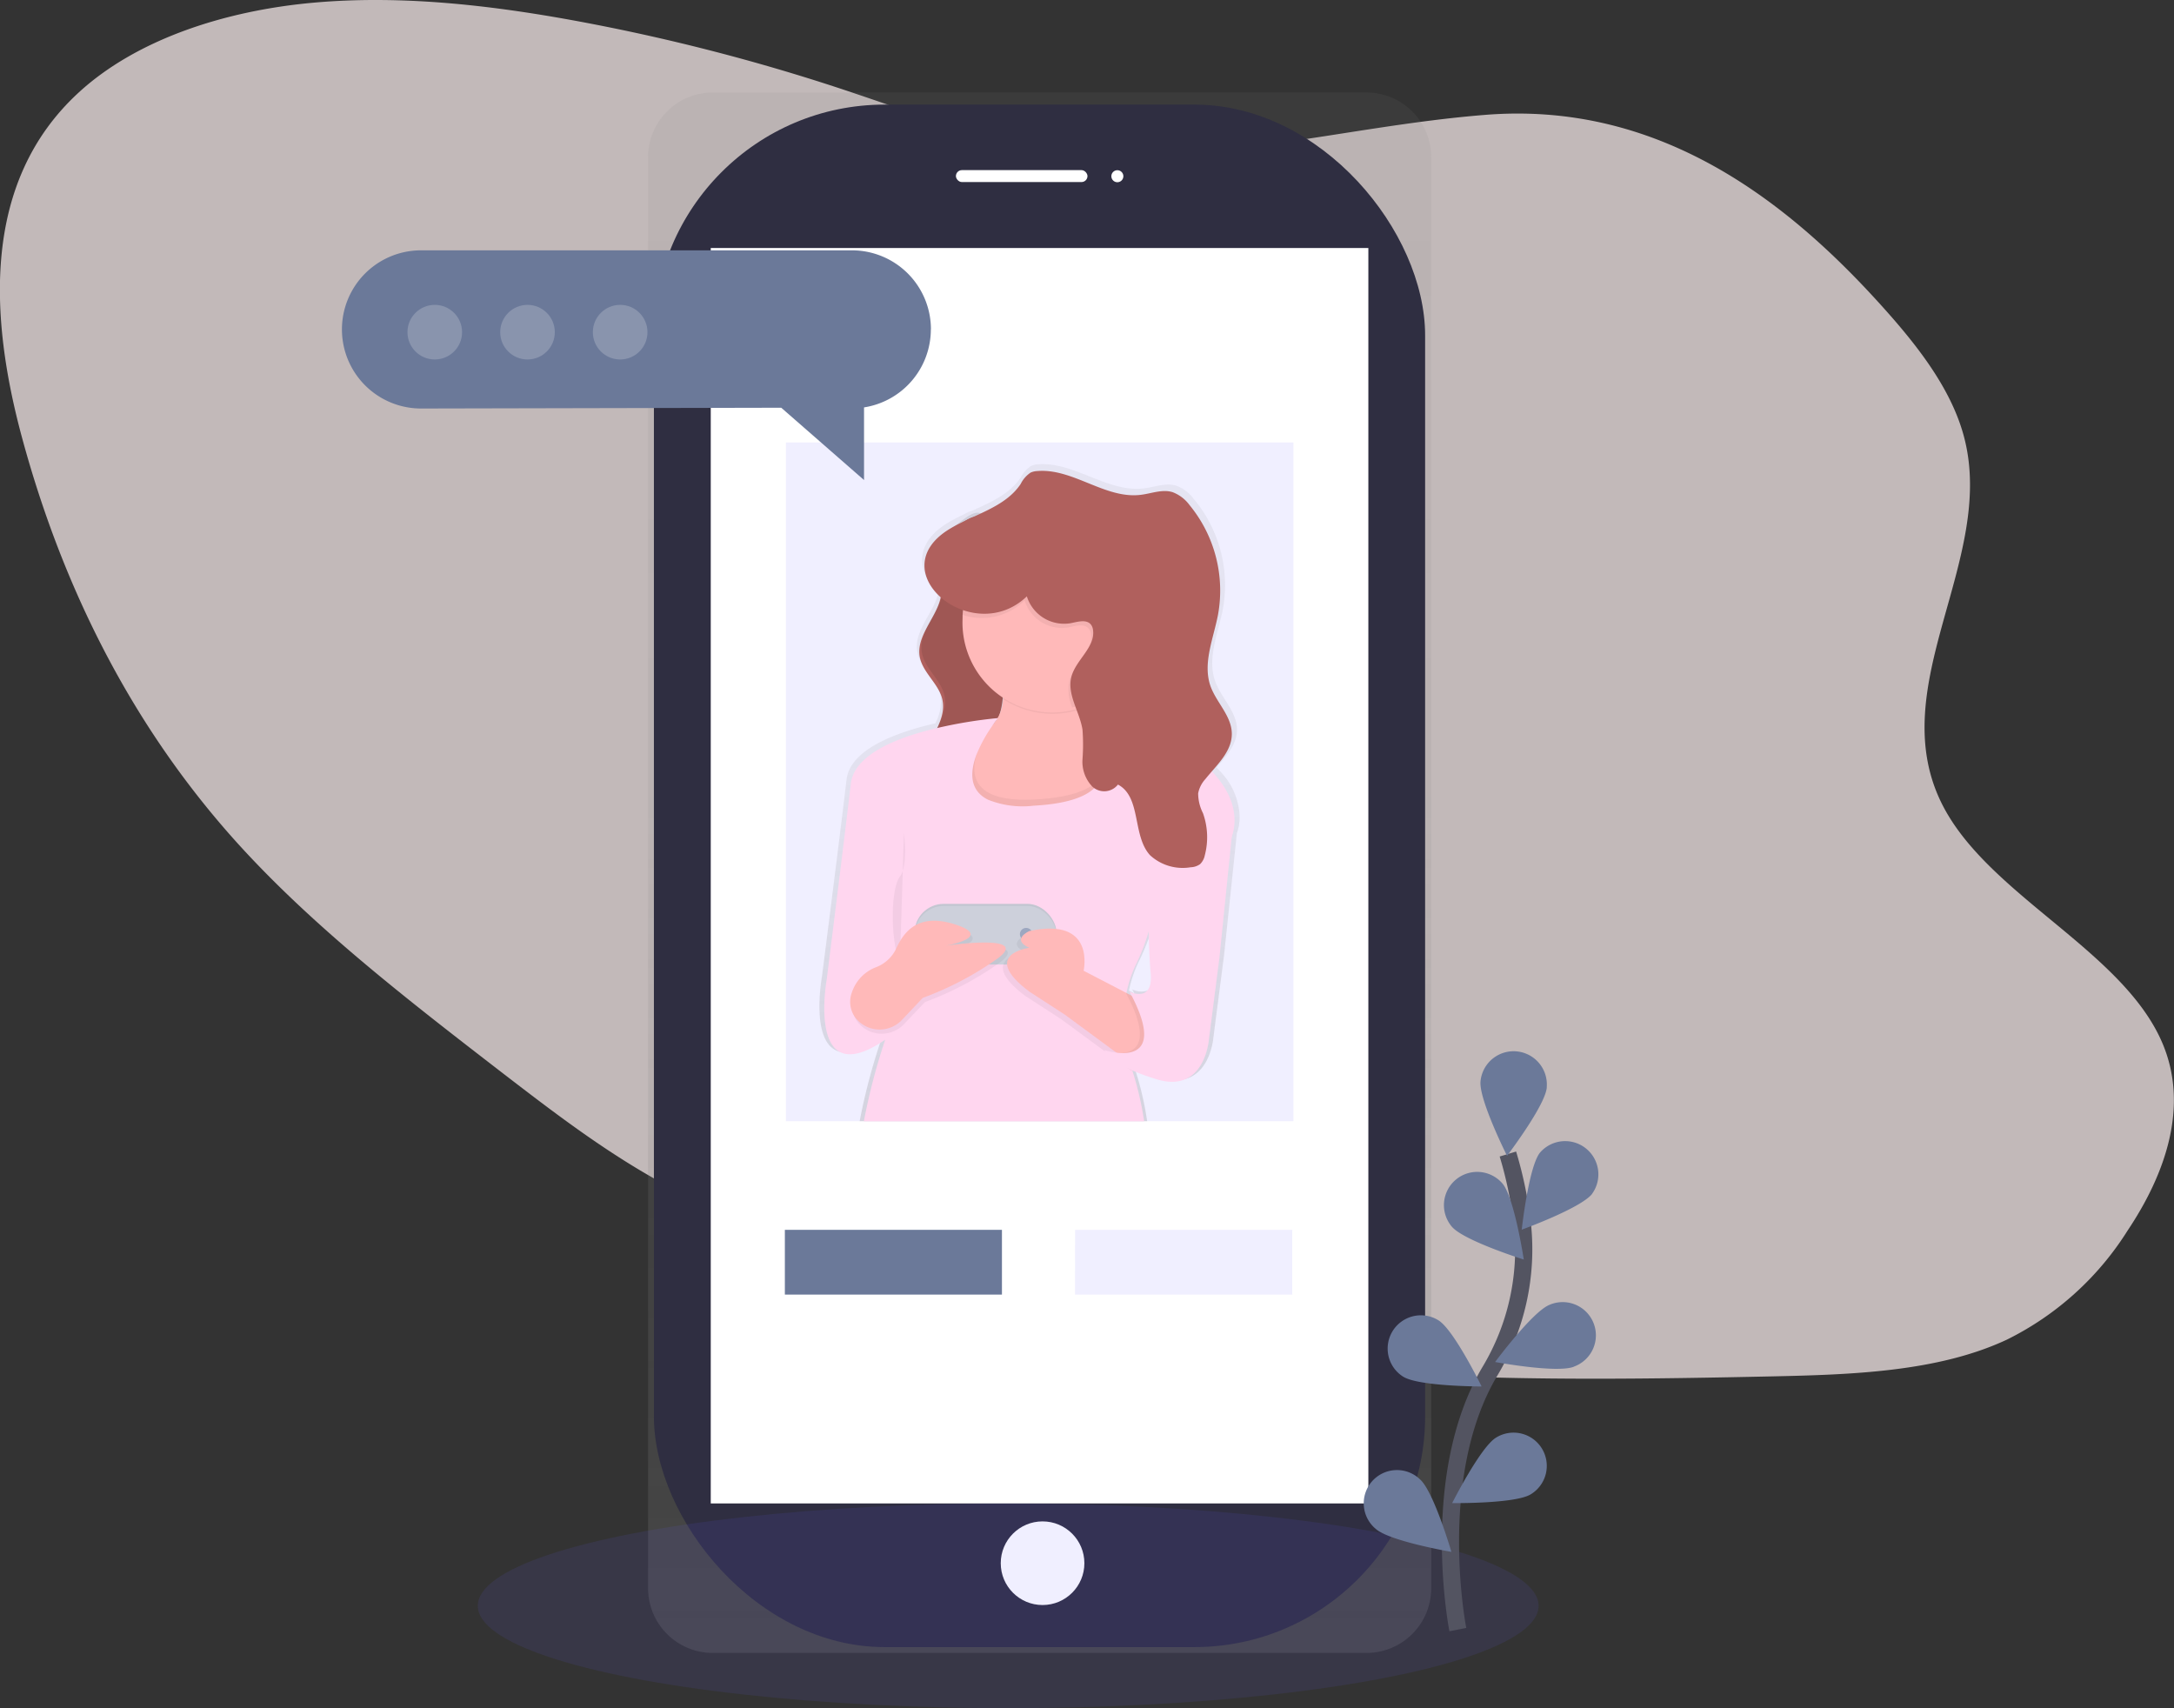 <svg xmlns="http://www.w3.org/2000/svg" xmlns:xlink="http://www.w3.org/1999/xlink" width="253.17" height="198.9"><rect width="100%" height="100%" fill="#333333" stroke="none"/><defs><linearGradient id="a" x1=".35" y1="1" x2=".35" gradientUnits="objectBoundingBox"><stop offset="0" stop-color="gray" stop-opacity=".25"/><stop offset=".54" stop-color="gray" stop-opacity=".12"/><stop offset="1" stop-color="gray" stop-opacity=".1"/></linearGradient><linearGradient id="b" x1=".5" y1="1" x2=".5" y2="0" xlink:href="#a"/><style>.d,.p{fill:#fff}.e{fill:#6c63ff;opacity:.1}.g{fill:#b0605d}.i{fill:#ffb9b9}.j{opacity:.05}.k{fill:#ffd6ef}.l{fill:#cdd0db}.o{fill:#6b7999}.p{opacity:.2}</style></defs><g><path d="M123.61 17.45c-9.06-1.09-17.54-4.43-26.1-7.25a233.24 233.24 0 00-29.06-7.51C57.97.69 47.16-.62 36.65.3S15.89 4.61 9.19 10.75c-11.36 10.41-10.4 26.2-6.65 40.12C7 67.37 14.7 83.7 27.28 97.77c8.96 10 20.19 18.65 31.32 27.24 6.3 4.84 12.65 9.72 20 13.54 6.84 3.54 14.4 6.08 21.9 8.58 8 2.67 16.02 5.36 24.3 7.4 26.38 6.54 54.15 6.33 81.31 5.75 9.56-.2 19.55-.53 27.57-4.27a34.81 34.81 0 0014.07-12.69c4.42-6.6 7.2-14.49 4.07-21.85-4.62-10.87-20.46-17.27-25.73-27.97-6.76-13.73 6.36-28.25 2.65-42.54-1.54-5.95-5.9-11.32-10.52-16.34-11-11.95-25.64-22.83-45.3-21.24-16.66 1.34-31.85 6.16-49.3 4.07z" fill="#fff3f2" opacity=".7"/><path d="M397.38 85.35h76.12a7.54 7.54 0 017.54 7.51v166.68a7.54 7.54 0 01-7.54 7.52h-76.12a7.54 7.54 0 01-7.54-7.52V92.86a7.54 7.54 0 017.54-7.51z" transform="translate(-314.37 -74.58)" fill="url(#a)"/><rect width="89.81" height="179.62" rx="26.87" transform="rotate(180 82.98 95.9)" fill="#2f2e41"/><path class="d" d="M159.35 175.07H82.77V28.88h76.58z"/><circle class="d" cx=".7" cy=".7" r=".7" transform="translate(129.42 19.82)"/><rect class="d" width="15.32" height="1.39" rx=".7" transform="rotate(180 63.32 10.6)"/><circle class="d" cx="4.87" cy="4.87" r="4.87" transform="translate(116.54 177.16)"/><ellipse class="e" cx="61.77" cy="11.92" rx="61.77" ry="11.92" transform="translate(55.64 175.07)"/><path class="e" d="M91.52 51.52h59.1v79.04h-59.1z"/><path d="M518.63 299.11l-.44-.48c1.17-1.34 2.39-2.7 2.38-4.42-.01-2.08-1.86-3.68-2.55-5.65-.94-2.67.36-5.55.9-8.33a15.63 15.63 0 00-3.4-12.88 4.49 4.49 0 00-1.98-1.51c-1.22-.4-2.53.15-3.81.3-4.23.52-8.08-3.12-12.33-2.8a2.29 2.29 0 00-.81.19 3.46 3.46 0 00-1.2 1.34c-1.31 1.95-3.53 2.92-5.73 3.9a3.08 3.08 0 00-.79.35c-.66.31-1.3.63-1.93 1-3.06 1.84-3.55 4.2-2.6 6.16a6.01 6.01 0 001.5 1.89 3.55 3.55 0 01-.1.35c-.62 2.25-2.8 4.27-2.4 6.6a4.08 4.08 0 00.48 1.3c.65 1.17 1.72 2.18 2.13 3.46a3.45 3.45 0 01.1.39 5.2 5.2 0 01-.62 3.23c-4.66 1.07-9.92 3.06-10.33 6.56-.71 6.1-2.86 22.93-2.86 22.93s-1.44 7.79 2.03 8.74c1.09.3 2.67-.1 4.94-1.62l-.12.36-.08.24a71.3 71.3 0 00-2.38 9.12h33.48a36.69 36.69 0 00-1.31-5.73l-.12-.38a25.64 25.64 0 002.92 1.05 5.23 5.23 0 003.02.13c2.9-.86 3.2-4.78 3.2-4.78l1.24-9.57 1.5-14.25a5.68 5.68 0 00.32-1.93 7.93 7.93 0 00-2.25-5.26zm-25.4-8.98l.03-.5.05.03a4.35 4.35 0 01-.04.47v.03a6.3 6.3 0 01-.31 1.46 9.4 9.4 0 00.26-1.49zm16.88 34.5a2.38 2.38 0 01-1.74-.15l.24.45a.06.06 0 010 .02l-.05-.03-.57-.3a14.09 14.09 0 011.12-3.33 27.84 27.84 0 001.17-2.72c.14-.41.26-.78.36-1.13a38.64 38.64 0 00.22 4.59c.21 1.65-.2 2.35-.75 2.6z" transform="translate(-376.52 -209.27)" fill="url(#b)"/><path class="g" d="M110.73 61.89a4.33 4.33 0 00-1.91 2.09c-.46 1.49.69 2.98.8 4.53.2 2.82-2.99 5.15-2.52 7.94.33 1.9 2.29 3.2 2.66 5.1.55 2.78-2.45 5.22-2.22 8.03a5.58 5.58 0 002.36 3.7 11.45 11.45 0 005.75 2.36c-.14-2.4-1.93-4.6-1.62-7 .2-1.64 1.36-2.98 2.03-4.5 1.18-2.66.8-5.74.1-8.56s-1.73-5.6-1.78-8.51c-.03-1.75.8-4.32.2-5.98-.74-2.02-2.49-.13-3.85.8z"/><path d="M110.97 61.4a4.33 4.33 0 00-1.91 2.1c-.46 1.48.69 2.97.8 4.52.2 2.82-2.98 5.15-2.51 7.94.32 1.91 2.28 3.21 2.65 5.1.55 2.78-2.45 5.22-2.21 8.03a5.58 5.58 0 002.35 3.7 11.45 11.45 0 005.75 2.37c-.14-2.41-1.93-4.61-1.62-7 .21-1.65 1.37-3 2.03-4.5 1.18-2.66.8-5.74.1-8.56s-1.72-5.62-1.77-8.52c-.04-1.75.79-4.32.18-5.98-.73-2.02-2.47-.13-3.84.8z" opacity=".1"/><path class="i" d="M113.54 97.96s-12.89-13.13-3.16-12.16a6.54 6.54 0 004.7-.91 4.71 4.71 0 001.73-3.48 14.44 14.44 0 00-.83-5.6s13.13-10.45 10.45 2.68a22.39 22.39 0 00-.5 4.06c-.05 2.79.87 3.86 2.15 4.3 2.17.74 5.4-.3 6.87 2.1 2.67 4.39-21.4 9.01-21.4 9.01z"/><path class="j" d="M126.43 78.5a22.39 22.39 0 00-.5 4.06 9.94 9.94 0 01-1.07.3 10.48 10.48 0 01-8.05-1.46 14.44 14.44 0 00-.83-5.59s13.13-10.44 10.45 2.7z"/><path class="i" d="M133 72.18a10.46 10.46 0 11-20.91 0l.01-.58a10.46 10.46 0 0120.9.58z"/><path class="j" d="M113.54 97.96s-12.89-13.13-3.16-12.16a6.54 6.54 0 004.7-.91c-1.88 3.12-4 8.73 5.52 8.2 8.72-.48 8.57-3.95 7.48-6.24 2.17.75 5.4-.3 6.87 2.11 2.67 4.38-21.4 9-21.4 9z"/><path class="k" d="M143.44 97.44a3.3 3.3 0 01-.22.52l-3.3 2.52-.43.33-5.51 4.2s.5.89-.22 3.48a23.43 23.43 0 01-1.48 3.82 14.22 14.22 0 00-1.1 3.31.37.37 0 010 .05c-.05.22-.08.42-.11.63a17.76 17.76 0 00.18 6.22.84.84 0 00.01.08c.12.56.23.93.27 1.08l.03.06s.11.31.29.86l.01.05a37.05 37.05 0 011.38 5.92H100.6a72.16 72.16 0 012.37-9.15l.12-.35-.58.38c-2.27 1.42-3.77 1.57-4.75 1.02-2.74-1.53-1.48-8.46-1.48-8.46s2.1-16.7 2.8-22.74c.4-3.47 5.54-5.44 10.08-6.5a53.8 53.8 0 017.02-1.15h.04l-.18.24-.01.02c-.09.11-.2.25-.32.43a16.76 16.76 0 00-1.99 3.55c-.75 1.99-.88 4.15 1.33 5.26a10.82 10.82 0 005.32.7c3.88-.21 6-1.02 7.07-2.05a2.9 2.9 0 00.88-1.59 5.53 5.53 0 00-1.24-3.9 8.48 8.48 0 00-.56-.7l6.38.46a12.68 12.68 0 018.25 3.8c.15.15.3.31.43.49 2.79 3.23 2.27 6 1.86 7.12z"/><path class="j" d="M105.27 96.99s.5 3.89-.48 5.1-1.22 6.81 0 10.22z"/><rect class="l" width="16.54" height="6.81" rx="3.4" transform="translate(106.5 105.25)"/><rect class="j" width="16.54" height="6.81" rx="3.4" transform="translate(106.5 105.25)"/><rect class="l" width="16.54" height="6.81" rx="3.4" transform="translate(106.5 105.5)"/><circle cx=".73" cy=".73" r=".73" transform="translate(118.77 108.05)" fill="#9da7c0"/><path class="j" d="M99.45 116.04a4.73 4.73 0 012.75-2.9 4.28 4.28 0 002.36-2.11c.96-2.12 2.66-4.31 7.04-2.85s-1.22 2.43-1.22 2.43 9.97-1.46 6.08 1.46a37.25 37.25 0 01-8.75 4.62l-2.4 2.53a3.58 3.58 0 01-5.35-.1 3.1 3.1 0 01-.5-3.08z"/><path class="i" d="M99.21 115.55a4.73 4.73 0 012.75-2.9 4.28 4.28 0 002.36-2.1c.96-2.13 2.66-4.32 7.04-2.86s-1.22 2.43-1.22 2.43 9.97-1.46 6.08 1.46a37.25 37.25 0 01-8.76 4.62l-2.4 2.54a3.58 3.58 0 01-5.35-.11 3.1 3.1 0 01-.5-3.08z"/><path class="j" d="M133.49 120.58l-1.7 4.13-2.2-1.6-6.07-4.47-4.14-2.68c-5.83-4.38 0-5.1 0-5.1-2.19-.98 0-1.95 0-1.95 7.79-1.7 6.33 4.62 6.33 4.62l4.93 2.55 1.63.85z"/><path class="i" d="M133.97 120.1l-1.7 4.13-2.19-1.6-6.08-4.48-4.13-2.68c-5.84-4.38 0-5.1 0-5.1-2.2-.98 0-1.95 0-1.95 7.78-1.7 6.32 4.62 6.32 4.62l4.93 2.56 1.64.85z"/><path class="j" d="M133.97 120.1l-1.7 4.13-2.19-1.6c1.97.07 4.3-.89 1.03-7.03l1.64.85z"/><path class="k" d="M142.97 95.53l.47 1.91-1.44 14.14-1.22 9.48s-.48 6.33-6.08 4.62-6.08-3.4-6.08-3.4 8.03 2.68 2.92-6.8c0 0 2.92 1.45 2.43-2.44a72.74 72.74 0 010-10.7z"/><path class="j" d="M133 72.18a10.46 10.46 0 01-8.14 10.2 5.3 5.3 0 01-.35-3.04c.49-2 2.79-3.44 2.54-5.47a1.35 1.35 0 00-.25-.64c-.51-.67-1.56-.34-2.39-.17a4.55 4.55 0 01-5.09-3.14 7.1 7.1 0 01-7.23 1.68 10.46 10.46 0 0120.9.58z"/><path class="g" d="M119.58 69.44a4.54 4.54 0 005.09 3.13c.83-.16 1.87-.5 2.39.18a1.31 1.31 0 01.23.63c.26 2.03-2.04 3.48-2.53 5.47-.51 2.05.97 4.03 1.3 6.11a23.09 23.09 0 010 3.46 4.19 4.19 0 001.13 3.16 2.03 2.03 0 003-.22c2.74 1.45 1.65 5.93 3.73 8.22a5.61 5.61 0 004.73 1.41 2 2 0 001.1-.36 1.95 1.95 0 00.55-1.02 8.3 8.3 0 00-.21-4.92 5.14 5.14 0 01-.56-2.31 3.42 3.42 0 01.84-1.66c1.3-1.62 3.09-3.18 3.08-5.27s-1.82-3.65-2.5-5.6c-.9-2.65.36-5.5.89-8.26a15.68 15.68 0 00-3.31-12.77 4.39 4.39 0 00-1.95-1.5c-1.2-.39-2.48.15-3.73.3-4.13.52-7.88-3.1-12.03-2.77a2.21 2.21 0 00-.8.18 3.43 3.43 0 00-1.16 1.33c-1.83 2.74-5.43 3.52-8.25 5.22-8.22 4.95 2.67 13.92 8.97 7.86z"/><path d="M169.77 189.76s-3.53-17.84 3.73-30.07a27.55 27.55 0 003.8-17.01 46.35 46.35 0 00-1.7-8.3" fill="none" stroke="#535461" stroke-miterlimit="10" stroke-width="2"/><path class="o" d="M180.13 126.64c-.2 2.13-4.63 7.95-4.63 7.95s-3.28-6.53-3.09-8.66a3.87 3.87 0 117.71.71zM185.41 139.02c-1.32 1.68-8.2 4.17-8.2 4.17s.8-7.27 2.11-8.95a3.87 3.87 0 016.08 4.78zM183.28 159.15c-1.99.78-9.17-.55-9.17-.55s4.35-5.87 6.34-6.66a3.87 3.87 0 112.83 7.2zM178.24 174.02c-1.83 1.1-9.13 1.01-9.13 1.01s3.29-6.53 5.12-7.63a3.87 3.87 0 114.01 6.62zM169.08 142.85c1.4 1.63 8.37 3.82 8.37 3.82s-1.1-7.23-2.48-8.85a3.87 3.87 0 10-5.89 5.03zM163.41 160.31c1.81 1.14 9.13 1.14 9.13 1.14s-3.21-6.57-5.02-7.7a3.87 3.87 0 10-4.1 6.57zM160.22 178.04c1.6 1.43 8.8 2.67 8.8 2.67s-2.05-7.02-3.65-8.44a3.87 3.87 0 10-5.15 5.77zM108.41 38.36a9.2 9.2 0 00-9.2-9.21H49.03a9.2 9.2 0 000 18.42l41.95-.09 9.64 8.42v-8.46a9.2 9.2 0 007.78-9.08z"/><circle class="p" cx="3.18" cy="3.18" r="3.18" transform="translate(47.45 35.5)"/><circle class="p" cx="3.18" cy="3.18" r="3.18" transform="translate(58.25 35.5)"/><circle class="p" cx="3.18" cy="3.18" r="3.18" transform="translate(69.04 35.5)"/><path class="o" d="M91.4 143.21h25.28v7.54H91.4z"/><path class="e" d="M125.2 143.21h25.29v7.54h-25.3z"/></g></svg>